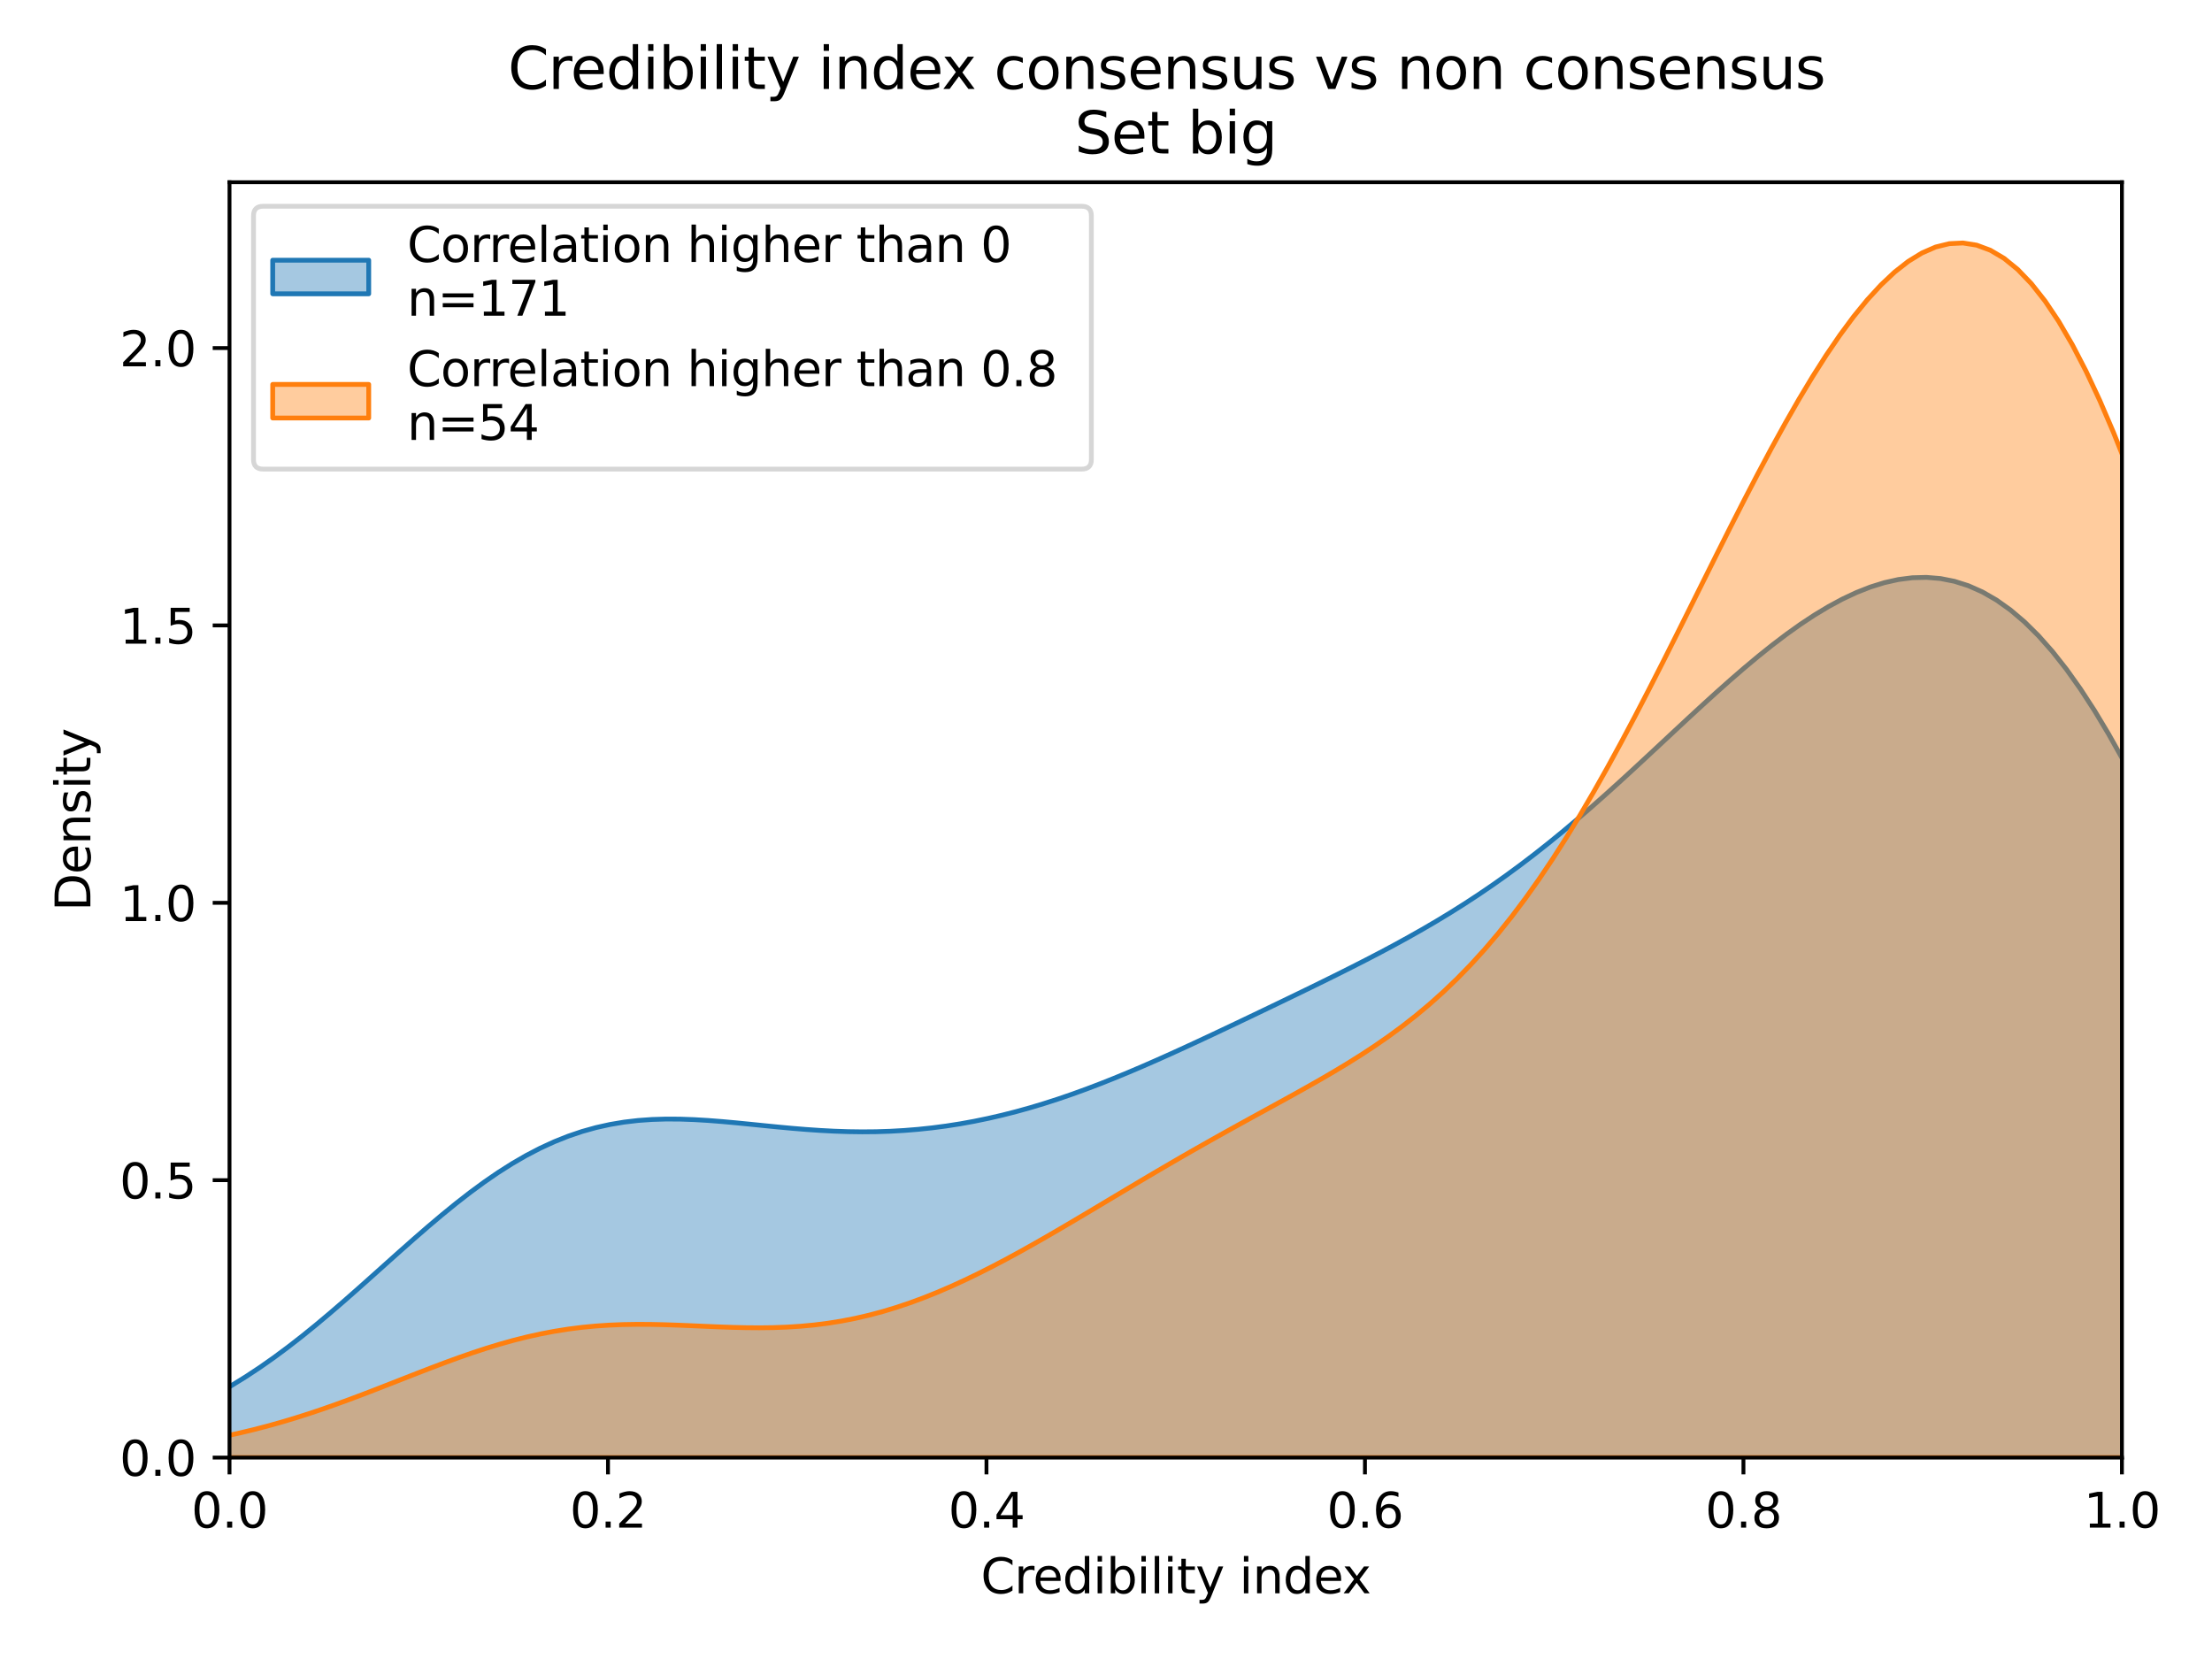 <?xml version="1.0" encoding="utf-8" standalone="no"?>
<!DOCTYPE svg PUBLIC "-//W3C//DTD SVG 1.1//EN"
  "http://www.w3.org/Graphics/SVG/1.1/DTD/svg11.dtd">
<svg height="345.6pt" version="1.1" viewBox="0 0 460.8 345.6" width="460.8pt" xmlns="http://www.w3.org/2000/svg" xmlns:xlink="http://www.w3.org/1999/xlink">
 <defs>
  <style type="text/css">*{stroke-linecap:butt;stroke-linejoin:round;}</style>
 </defs>
 <g id="figure_1">
  <g id="patch_1">
   <path d="M 0 345.6 
L 460.8 345.6 
L 460.8 0 
L 0 0 
z
" style="fill:#ffffff;"/>
  </g>
  <g id="axes_1">
   <g id="patch_2">
    <path d="M 47.81 303.64 
L 442.035 303.64 
L 442.035 37.968 
L 47.81 37.968 
z
" style="fill:#ffffff;"/>
   </g>
   <g id="PolyCollection_1">
    <path clip-path="url(#pdb7c20ba1a)" d="M -21.692 303.416 
L -21.692 303.64 
L -18.775 303.64 
L -15.858 303.64 
L -12.941 303.64 
L -10.023 303.64 
L -7.106 303.64 
L -4.189 303.64 
L -1.272 303.64 
L 1.646 303.64 
L 4.563 303.64 
L 7.48 303.64 
L 10.398 303.64 
L 13.315 303.64 
L 16.232 303.64 
L 19.149 303.64 
L 22.067 303.64 
L 24.984 303.64 
L 27.901 303.64 
L 30.818 303.64 
L 33.736 303.64 
L 36.653 303.64 
L 39.57 303.64 
L 42.487 303.64 
L 45.405 303.64 
L 48.322 303.64 
L 51.239 303.64 
L 54.157 303.64 
L 57.074 303.64 
L 59.991 303.64 
L 62.908 303.64 
L 65.826 303.64 
L 68.743 303.64 
L 71.66 303.64 
L 74.577 303.64 
L 77.495 303.64 
L 80.412 303.64 
L 83.329 303.64 
L 86.247 303.64 
L 89.164 303.64 
L 92.081 303.64 
L 94.998 303.64 
L 97.916 303.64 
L 100.833 303.64 
L 103.75 303.64 
L 106.667 303.64 
L 109.585 303.64 
L 112.502 303.64 
L 115.419 303.64 
L 118.337 303.64 
L 121.254 303.64 
L 124.171 303.64 
L 127.088 303.64 
L 130.006 303.64 
L 132.923 303.64 
L 135.84 303.64 
L 138.757 303.64 
L 141.675 303.64 
L 144.592 303.64 
L 147.509 303.64 
L 150.427 303.64 
L 153.344 303.64 
L 156.261 303.64 
L 159.178 303.64 
L 162.096 303.64 
L 165.013 303.64 
L 167.93 303.64 
L 170.847 303.64 
L 173.765 303.64 
L 176.682 303.64 
L 179.599 303.64 
L 182.517 303.64 
L 185.434 303.64 
L 188.351 303.64 
L 191.268 303.64 
L 194.186 303.64 
L 197.103 303.64 
L 200.02 303.64 
L 202.937 303.64 
L 205.855 303.64 
L 208.772 303.64 
L 211.689 303.64 
L 214.606 303.64 
L 217.524 303.64 
L 220.441 303.64 
L 223.358 303.64 
L 226.276 303.64 
L 229.193 303.64 
L 232.11 303.64 
L 235.027 303.64 
L 237.945 303.64 
L 240.862 303.64 
L 243.779 303.64 
L 246.696 303.64 
L 249.614 303.64 
L 252.531 303.64 
L 255.448 303.64 
L 258.366 303.64 
L 261.283 303.64 
L 264.2 303.64 
L 267.117 303.64 
L 270.035 303.64 
L 272.952 303.64 
L 275.869 303.64 
L 278.786 303.64 
L 281.704 303.64 
L 284.621 303.64 
L 287.538 303.64 
L 290.456 303.64 
L 293.373 303.64 
L 296.29 303.64 
L 299.207 303.64 
L 302.125 303.64 
L 305.042 303.64 
L 307.959 303.64 
L 310.876 303.64 
L 313.794 303.64 
L 316.711 303.64 
L 319.628 303.64 
L 322.546 303.64 
L 325.463 303.64 
L 328.38 303.64 
L 331.297 303.64 
L 334.215 303.64 
L 337.132 303.64 
L 340.049 303.64 
L 342.966 303.64 
L 345.884 303.64 
L 348.801 303.64 
L 351.718 303.64 
L 354.635 303.64 
L 357.553 303.64 
L 360.47 303.64 
L 363.387 303.64 
L 366.305 303.64 
L 369.222 303.64 
L 372.139 303.64 
L 375.056 303.64 
L 377.974 303.64 
L 380.891 303.64 
L 383.808 303.64 
L 386.725 303.64 
L 389.643 303.64 
L 392.56 303.64 
L 395.477 303.64 
L 398.395 303.64 
L 401.312 303.64 
L 404.229 303.64 
L 407.146 303.64 
L 410.064 303.64 
L 412.981 303.64 
L 415.898 303.64 
L 418.815 303.64 
L 421.733 303.64 
L 424.65 303.64 
L 427.567 303.64 
L 430.485 303.64 
L 433.402 303.64 
L 436.319 303.64 
L 439.236 303.64 
L 442.154 303.64 
L 445.071 303.64 
L 447.988 303.64 
L 450.905 303.64 
L 453.823 303.64 
L 456.74 303.64 
L 459.657 303.64 
L 462.575 303.64 
L 465.492 303.64 
L 468.409 303.64 
L 471.326 303.64 
L 474.244 303.64 
L 477.161 303.64 
L 480.078 303.64 
L 482.995 303.64 
L 485.913 303.64 
L 488.83 303.64 
L 491.747 303.64 
L 494.665 303.64 
L 497.582 303.64 
L 500.499 303.64 
L 503.416 303.64 
L 506.334 303.64 
L 509.251 303.64 
L 512.168 303.64 
L 515.085 303.64 
L 518.003 303.64 
L 520.92 303.64 
L 523.837 303.64 
L 526.754 303.64 
L 529.672 303.64 
L 532.589 303.64 
L 535.506 303.64 
L 538.424 303.64 
L 541.341 303.64 
L 544.258 303.64 
L 547.175 303.64 
L 550.093 303.64 
L 553.01 303.64 
L 555.927 303.64 
L 558.844 303.64 
L 558.844 302.77 
L 558.844 302.77 
L 555.927 302.547 
L 553.01 302.275 
L 550.093 301.944 
L 547.175 301.544 
L 544.258 301.064 
L 541.341 300.49 
L 538.424 299.81 
L 535.506 299.007 
L 532.589 298.065 
L 529.672 296.968 
L 526.754 295.697 
L 523.837 294.232 
L 520.92 292.557 
L 518.003 290.651 
L 515.085 288.496 
L 512.168 286.074 
L 509.251 283.37 
L 506.334 280.37 
L 503.416 277.061 
L 500.499 273.435 
L 497.582 269.486 
L 494.665 265.213 
L 491.747 260.619 
L 488.83 255.711 
L 485.913 250.503 
L 482.995 245.012 
L 480.078 239.26 
L 477.161 233.276 
L 474.244 227.092 
L 471.326 220.744 
L 468.409 214.273 
L 465.492 207.723 
L 462.575 201.14 
L 459.657 194.571 
L 456.74 188.064 
L 453.823 181.668 
L 450.905 175.428 
L 447.988 169.39 
L 445.071 163.595 
L 442.154 158.081 
L 439.236 152.881 
L 436.319 148.025 
L 433.402 143.536 
L 430.485 139.433 
L 427.567 135.729 
L 424.65 132.433 
L 421.733 129.547 
L 418.815 127.07 
L 415.898 124.996 
L 412.981 123.318 
L 410.064 122.022 
L 407.146 121.095 
L 404.229 120.519 
L 401.312 120.278 
L 398.395 120.353 
L 395.477 120.725 
L 392.56 121.374 
L 389.643 122.282 
L 386.725 123.43 
L 383.808 124.8 
L 380.891 126.373 
L 377.974 128.132 
L 375.056 130.06 
L 372.139 132.141 
L 369.222 134.357 
L 366.305 136.691 
L 363.387 139.129 
L 360.47 141.654 
L 357.553 144.249 
L 354.635 146.899 
L 351.718 149.588 
L 348.801 152.302 
L 345.884 155.025 
L 342.966 157.743 
L 340.049 160.444 
L 337.132 163.115 
L 334.215 165.745 
L 331.297 168.324 
L 328.38 170.843 
L 325.463 173.296 
L 322.546 175.676 
L 319.628 177.979 
L 316.711 180.203 
L 313.794 182.347 
L 310.876 184.41 
L 307.959 186.394 
L 305.042 188.303 
L 302.125 190.138 
L 299.207 191.907 
L 296.29 193.612 
L 293.373 195.262 
L 290.456 196.861 
L 287.538 198.417 
L 284.621 199.936 
L 281.704 201.424 
L 278.786 202.888 
L 275.869 204.332 
L 272.952 205.761 
L 270.035 207.178 
L 267.117 208.588 
L 264.2 209.991 
L 261.283 211.389 
L 258.366 212.781 
L 255.448 214.166 
L 252.531 215.542 
L 249.614 216.906 
L 246.696 218.255 
L 243.779 219.584 
L 240.862 220.889 
L 237.945 222.165 
L 235.027 223.407 
L 232.11 224.609 
L 229.193 225.768 
L 226.276 226.878 
L 223.358 227.935 
L 220.441 228.936 
L 217.524 229.876 
L 214.606 230.754 
L 211.689 231.565 
L 208.772 232.308 
L 205.855 232.981 
L 202.937 233.583 
L 200.02 234.113 
L 197.103 234.569 
L 194.186 234.952 
L 191.268 235.261 
L 188.351 235.497 
L 185.434 235.661 
L 182.517 235.755 
L 179.599 235.781 
L 176.682 235.742 
L 173.765 235.643 
L 170.847 235.49 
L 167.93 235.289 
L 165.013 235.049 
L 162.096 234.779 
L 159.178 234.49 
L 156.261 234.194 
L 153.344 233.906 
L 150.427 233.64 
L 147.509 233.412 
L 144.592 233.238 
L 141.675 233.134 
L 138.757 233.119 
L 135.84 233.207 
L 132.923 233.415 
L 130.006 233.757 
L 127.088 234.246 
L 124.171 234.893 
L 121.254 235.708 
L 118.337 236.696 
L 115.419 237.862 
L 112.502 239.205 
L 109.585 240.725 
L 106.667 242.416 
L 103.75 244.27 
L 100.833 246.277 
L 97.916 248.423 
L 94.998 250.693 
L 92.081 253.07 
L 89.164 255.535 
L 86.247 258.069 
L 83.329 260.65 
L 80.412 263.257 
L 77.495 265.871 
L 74.577 268.47 
L 71.66 271.036 
L 68.743 273.551 
L 65.826 275.998 
L 62.908 278.362 
L 59.991 280.631 
L 57.074 282.795 
L 54.157 284.843 
L 51.239 286.771 
L 48.322 288.573 
L 45.405 290.247 
L 42.487 291.793 
L 39.57 293.211 
L 36.653 294.504 
L 33.736 295.676 
L 30.818 296.732 
L 27.901 297.678 
L 24.984 298.52 
L 22.067 299.264 
L 19.149 299.92 
L 16.232 300.493 
L 13.315 300.991 
L 10.398 301.422 
L 7.48 301.792 
L 4.563 302.108 
L 1.646 302.376 
L -1.272 302.603 
L -4.189 302.794 
L -7.106 302.953 
L -10.023 303.085 
L -12.941 303.194 
L -15.858 303.283 
L -18.775 303.356 
L -21.692 303.416 
z
" style="fill:#1f77b4;fill-opacity:0.4;stroke:#1f77b4;"/>
   </g>
   <g id="PolyCollection_2">
    <path clip-path="url(#pdb7c20ba1a)" d="M -6.993 303.492 
L -6.993 303.64 
L -4.144 303.64 
L -1.295 303.64 
L 1.554 303.64 
L 4.402 303.64 
L 7.251 303.64 
L 10.1 303.64 
L 12.949 303.64 
L 15.797 303.64 
L 18.646 303.64 
L 21.495 303.64 
L 24.344 303.64 
L 27.193 303.64 
L 30.041 303.64 
L 32.89 303.64 
L 35.739 303.64 
L 38.588 303.64 
L 41.436 303.64 
L 44.285 303.64 
L 47.134 303.64 
L 49.983 303.64 
L 52.832 303.64 
L 55.68 303.64 
L 58.529 303.64 
L 61.378 303.64 
L 64.227 303.64 
L 67.075 303.64 
L 69.924 303.64 
L 72.773 303.64 
L 75.622 303.64 
L 78.47 303.64 
L 81.319 303.64 
L 84.168 303.64 
L 87.017 303.64 
L 89.866 303.64 
L 92.714 303.64 
L 95.563 303.64 
L 98.412 303.64 
L 101.261 303.64 
L 104.109 303.64 
L 106.958 303.64 
L 109.807 303.64 
L 112.656 303.64 
L 115.505 303.64 
L 118.353 303.64 
L 121.202 303.64 
L 124.051 303.64 
L 126.9 303.64 
L 129.748 303.64 
L 132.597 303.64 
L 135.446 303.64 
L 138.295 303.64 
L 141.144 303.64 
L 143.992 303.64 
L 146.841 303.64 
L 149.69 303.64 
L 152.539 303.64 
L 155.387 303.64 
L 158.236 303.64 
L 161.085 303.64 
L 163.934 303.64 
L 166.783 303.64 
L 169.631 303.64 
L 172.48 303.64 
L 175.329 303.64 
L 178.178 303.64 
L 181.026 303.64 
L 183.875 303.64 
L 186.724 303.64 
L 189.573 303.64 
L 192.422 303.64 
L 195.27 303.64 
L 198.119 303.64 
L 200.968 303.64 
L 203.817 303.64 
L 206.665 303.64 
L 209.514 303.64 
L 212.363 303.64 
L 215.212 303.64 
L 218.061 303.64 
L 220.909 303.64 
L 223.758 303.64 
L 226.607 303.64 
L 229.456 303.64 
L 232.304 303.64 
L 235.153 303.64 
L 238.002 303.64 
L 240.851 303.64 
L 243.7 303.64 
L 246.548 303.64 
L 249.397 303.64 
L 252.246 303.64 
L 255.095 303.64 
L 257.943 303.64 
L 260.792 303.64 
L 263.641 303.64 
L 266.49 303.64 
L 269.339 303.64 
L 272.187 303.64 
L 275.036 303.64 
L 277.885 303.64 
L 280.734 303.64 
L 283.582 303.64 
L 286.431 303.64 
L 289.28 303.64 
L 292.129 303.64 
L 294.978 303.64 
L 297.826 303.64 
L 300.675 303.64 
L 303.524 303.64 
L 306.373 303.64 
L 309.221 303.64 
L 312.07 303.64 
L 314.919 303.64 
L 317.768 303.64 
L 320.617 303.64 
L 323.465 303.64 
L 326.314 303.64 
L 329.163 303.64 
L 332.012 303.64 
L 334.86 303.64 
L 337.709 303.64 
L 340.558 303.64 
L 343.407 303.64 
L 346.256 303.64 
L 349.104 303.64 
L 351.953 303.64 
L 354.802 303.64 
L 357.651 303.64 
L 360.499 303.64 
L 363.348 303.64 
L 366.197 303.64 
L 369.046 303.64 
L 371.895 303.64 
L 374.743 303.64 
L 377.592 303.64 
L 380.441 303.64 
L 383.29 303.64 
L 386.138 303.64 
L 388.987 303.64 
L 391.836 303.64 
L 394.685 303.64 
L 397.534 303.64 
L 400.382 303.64 
L 403.231 303.64 
L 406.08 303.64 
L 408.929 303.64 
L 411.777 303.64 
L 414.626 303.64 
L 417.475 303.64 
L 420.324 303.64 
L 423.173 303.64 
L 426.021 303.64 
L 428.87 303.64 
L 431.719 303.64 
L 434.568 303.64 
L 437.416 303.64 
L 440.265 303.64 
L 443.114 303.64 
L 445.963 303.64 
L 448.812 303.64 
L 451.66 303.64 
L 454.509 303.64 
L 457.358 303.64 
L 460.207 303.64 
L 463.055 303.64 
L 465.904 303.64 
L 468.753 303.64 
L 471.602 303.64 
L 474.451 303.64 
L 477.299 303.64 
L 480.148 303.64 
L 482.997 303.64 
L 485.846 303.64 
L 488.694 303.64 
L 491.543 303.64 
L 494.392 303.64 
L 497.241 303.64 
L 500.089 303.64 
L 502.938 303.64 
L 505.787 303.64 
L 508.636 303.64 
L 511.485 303.64 
L 514.333 303.64 
L 517.182 303.64 
L 520.031 303.64 
L 522.88 303.64 
L 525.728 303.64 
L 528.577 303.64 
L 531.426 303.64 
L 534.275 303.64 
L 537.124 303.64 
L 539.972 303.64 
L 542.821 303.64 
L 545.67 303.64 
L 548.519 303.64 
L 551.367 303.64 
L 554.216 303.64 
L 557.065 303.64 
L 559.914 303.64 
L 559.914 302.432 
L 559.914 302.432 
L 557.065 302.132 
L 554.216 301.767 
L 551.367 301.326 
L 548.519 300.794 
L 545.67 300.159 
L 542.821 299.402 
L 539.972 298.506 
L 537.124 297.453 
L 534.275 296.22 
L 531.426 294.785 
L 528.577 293.125 
L 525.728 291.216 
L 522.88 289.032 
L 520.031 286.548 
L 517.182 283.739 
L 514.333 280.581 
L 511.485 277.051 
L 508.636 273.129 
L 505.787 268.796 
L 502.938 264.037 
L 500.089 258.843 
L 497.241 253.206 
L 494.392 247.125 
L 491.543 240.607 
L 488.694 233.662 
L 485.846 226.309 
L 482.997 218.57 
L 480.148 210.48 
L 477.299 202.074 
L 474.451 193.399 
L 471.602 184.504 
L 468.753 175.446 
L 465.904 166.285 
L 463.055 157.084 
L 460.207 147.911 
L 457.358 138.833 
L 454.509 129.919 
L 451.66 121.236 
L 448.812 112.848 
L 445.963 104.817 
L 443.114 97.202 
L 440.265 90.054 
L 437.416 83.42 
L 434.568 77.338 
L 431.719 71.843 
L 428.87 66.96 
L 426.021 62.707 
L 423.173 59.095 
L 420.324 56.13 
L 417.475 53.81 
L 414.626 52.127 
L 411.777 51.069 
L 408.929 50.619 
L 406.08 50.757 
L 403.231 51.459 
L 400.382 52.698 
L 397.534 54.448 
L 394.685 56.679 
L 391.836 59.361 
L 388.987 62.463 
L 386.138 65.955 
L 383.29 69.806 
L 380.441 73.983 
L 377.592 78.457 
L 374.743 83.195 
L 371.895 88.167 
L 369.046 93.341 
L 366.197 98.685 
L 363.348 104.168 
L 360.499 109.759 
L 357.651 115.425 
L 354.802 121.135 
L 351.953 126.859 
L 349.104 132.566 
L 346.256 138.227 
L 343.407 143.814 
L 340.558 149.301 
L 337.709 154.663 
L 334.86 159.877 
L 332.012 164.924 
L 329.163 169.787 
L 326.314 174.451 
L 323.465 178.904 
L 320.617 183.139 
L 317.768 187.151 
L 314.919 190.938 
L 312.07 194.5 
L 309.221 197.842 
L 306.373 200.97 
L 303.524 203.894 
L 300.675 206.624 
L 297.826 209.172 
L 294.978 211.554 
L 292.129 213.784 
L 289.28 215.879 
L 286.431 217.855 
L 283.582 219.728 
L 280.734 221.515 
L 277.885 223.231 
L 275.036 224.891 
L 272.187 226.508 
L 269.339 228.097 
L 266.49 229.667 
L 263.641 231.228 
L 260.792 232.789 
L 257.943 234.357 
L 255.095 235.937 
L 252.246 237.532 
L 249.397 239.145 
L 246.548 240.777 
L 243.7 242.427 
L 240.851 244.094 
L 238.002 245.776 
L 235.153 247.47 
L 232.304 249.171 
L 229.456 250.874 
L 226.607 252.574 
L 223.758 254.266 
L 220.909 255.943 
L 218.061 257.598 
L 215.212 259.224 
L 212.363 260.815 
L 209.514 262.363 
L 206.665 263.86 
L 203.817 265.3 
L 200.968 266.676 
L 198.119 267.98 
L 195.27 269.206 
L 192.422 270.348 
L 189.573 271.4 
L 186.724 272.358 
L 183.875 273.219 
L 181.026 273.979 
L 178.178 274.637 
L 175.329 275.194 
L 172.48 275.651 
L 169.631 276.012 
L 166.783 276.28 
L 163.934 276.462 
L 161.085 276.567 
L 158.236 276.603 
L 155.387 276.581 
L 152.539 276.514 
L 149.69 276.414 
L 146.841 276.294 
L 143.992 276.169 
L 141.144 276.052 
L 138.295 275.957 
L 135.446 275.897 
L 132.597 275.885 
L 129.748 275.932 
L 126.9 276.047 
L 124.051 276.239 
L 121.202 276.514 
L 118.353 276.876 
L 115.505 277.328 
L 112.656 277.871 
L 109.807 278.502 
L 106.958 279.219 
L 104.109 280.016 
L 101.261 280.886 
L 98.412 281.822 
L 95.563 282.814 
L 92.714 283.853 
L 89.866 284.928 
L 87.017 286.028 
L 84.168 287.142 
L 81.319 288.26 
L 78.47 289.372 
L 75.622 290.468 
L 72.773 291.539 
L 69.924 292.577 
L 67.075 293.577 
L 64.227 294.531 
L 61.378 295.436 
L 58.529 296.287 
L 55.68 297.083 
L 52.832 297.822 
L 49.983 298.503 
L 47.134 299.128 
L 44.285 299.696 
L 41.436 300.21 
L 38.588 300.672 
L 35.739 301.084 
L 32.89 301.451 
L 30.041 301.774 
L 27.193 302.057 
L 24.344 302.304 
L 21.495 302.519 
L 18.646 302.703 
L 15.797 302.861 
L 12.949 302.996 
L 10.1 303.11 
L 7.251 303.206 
L 4.402 303.287 
L 1.554 303.354 
L -1.295 303.409 
L -4.144 303.455 
L -6.993 303.492 
z
" style="fill:#ff7f0e;fill-opacity:0.4;stroke:#ff7f0e;"/>
   </g>
   <g id="matplotlib.axis_1">
    <g id="xtick_1">
     <g id="line2d_1">
      <defs>
       <path d="M 0 0 
L 0 3.5 
" id="m19c2c289ba" style="stroke:#000000;stroke-width:0.8;"/>
      </defs>
      <g>
       <use style="stroke:#000000;stroke-width:0.8;" x="47.81" xlink:href="#m19c2c289ba" y="303.64"/>
      </g>
     </g>
     <g id="text_1">
      <!-- 0.0 -->
      <g transform="translate(39.858 318.238)scale(0.1 -0.1)">
       <defs>
        <path d="M 2034 4250 
Q 1547 4250 1301 3770 
Q 1056 3291 1056 2328 
Q 1056 1369 1301 889 
Q 1547 409 2034 409 
Q 2525 409 2770 889 
Q 3016 1369 3016 2328 
Q 3016 3291 2770 3770 
Q 2525 4250 2034 4250 
z
M 2034 4750 
Q 2819 4750 3233 4129 
Q 3647 3509 3647 2328 
Q 3647 1150 3233 529 
Q 2819 -91 2034 -91 
Q 1250 -91 836 529 
Q 422 1150 422 2328 
Q 422 3509 836 4129 
Q 1250 4750 2034 4750 
z
" id="DejaVuSans-30" transform="scale(0.016)"/>
        <path d="M 684 794 
L 1344 794 
L 1344 0 
L 684 0 
L 684 794 
z
" id="DejaVuSans-2e" transform="scale(0.016)"/>
       </defs>
       <use xlink:href="#DejaVuSans-30"/>
       <use x="63.623" xlink:href="#DejaVuSans-2e"/>
       <use x="95.41" xlink:href="#DejaVuSans-30"/>
      </g>
     </g>
    </g>
    <g id="xtick_2">
     <g id="line2d_2">
      <g>
       <use style="stroke:#000000;stroke-width:0.8;" x="126.655" xlink:href="#m19c2c289ba" y="303.64"/>
      </g>
     </g>
     <g id="text_2">
      <!-- 0.2 -->
      <g transform="translate(118.703 318.238)scale(0.1 -0.1)">
       <defs>
        <path d="M 1228 531 
L 3431 531 
L 3431 0 
L 469 0 
L 469 531 
Q 828 903 1448 1529 
Q 2069 2156 2228 2338 
Q 2531 2678 2651 2914 
Q 2772 3150 2772 3378 
Q 2772 3750 2511 3984 
Q 2250 4219 1831 4219 
Q 1534 4219 1204 4116 
Q 875 4013 500 3803 
L 500 4441 
Q 881 4594 1212 4672 
Q 1544 4750 1819 4750 
Q 2544 4750 2975 4387 
Q 3406 4025 3406 3419 
Q 3406 3131 3298 2873 
Q 3191 2616 2906 2266 
Q 2828 2175 2409 1742 
Q 1991 1309 1228 531 
z
" id="DejaVuSans-32" transform="scale(0.016)"/>
       </defs>
       <use xlink:href="#DejaVuSans-30"/>
       <use x="63.623" xlink:href="#DejaVuSans-2e"/>
       <use x="95.41" xlink:href="#DejaVuSans-32"/>
      </g>
     </g>
    </g>
    <g id="xtick_3">
     <g id="line2d_3">
      <g>
       <use style="stroke:#000000;stroke-width:0.8;" x="205.5" xlink:href="#m19c2c289ba" y="303.64"/>
      </g>
     </g>
     <g id="text_3">
      <!-- 0.4 -->
      <g transform="translate(197.548 318.238)scale(0.1 -0.1)">
       <defs>
        <path d="M 2419 4116 
L 825 1625 
L 2419 1625 
L 2419 4116 
z
M 2253 4666 
L 3047 4666 
L 3047 1625 
L 3713 1625 
L 3713 1100 
L 3047 1100 
L 3047 0 
L 2419 0 
L 2419 1100 
L 313 1100 
L 313 1709 
L 2253 4666 
z
" id="DejaVuSans-34" transform="scale(0.016)"/>
       </defs>
       <use xlink:href="#DejaVuSans-30"/>
       <use x="63.623" xlink:href="#DejaVuSans-2e"/>
       <use x="95.41" xlink:href="#DejaVuSans-34"/>
      </g>
     </g>
    </g>
    <g id="xtick_4">
     <g id="line2d_4">
      <g>
       <use style="stroke:#000000;stroke-width:0.8;" x="284.345" xlink:href="#m19c2c289ba" y="303.64"/>
      </g>
     </g>
     <g id="text_4">
      <!-- 0.6 -->
      <g transform="translate(276.393 318.238)scale(0.1 -0.1)">
       <defs>
        <path d="M 2113 2584 
Q 1688 2584 1439 2293 
Q 1191 2003 1191 1497 
Q 1191 994 1439 701 
Q 1688 409 2113 409 
Q 2538 409 2786 701 
Q 3034 994 3034 1497 
Q 3034 2003 2786 2293 
Q 2538 2584 2113 2584 
z
M 3366 4563 
L 3366 3988 
Q 3128 4100 2886 4159 
Q 2644 4219 2406 4219 
Q 1781 4219 1451 3797 
Q 1122 3375 1075 2522 
Q 1259 2794 1537 2939 
Q 1816 3084 2150 3084 
Q 2853 3084 3261 2657 
Q 3669 2231 3669 1497 
Q 3669 778 3244 343 
Q 2819 -91 2113 -91 
Q 1303 -91 875 529 
Q 447 1150 447 2328 
Q 447 3434 972 4092 
Q 1497 4750 2381 4750 
Q 2619 4750 2861 4703 
Q 3103 4656 3366 4563 
z
" id="DejaVuSans-36" transform="scale(0.016)"/>
       </defs>
       <use xlink:href="#DejaVuSans-30"/>
       <use x="63.623" xlink:href="#DejaVuSans-2e"/>
       <use x="95.41" xlink:href="#DejaVuSans-36"/>
      </g>
     </g>
    </g>
    <g id="xtick_5">
     <g id="line2d_5">
      <g>
       <use style="stroke:#000000;stroke-width:0.8;" x="363.19" xlink:href="#m19c2c289ba" y="303.64"/>
      </g>
     </g>
     <g id="text_5">
      <!-- 0.8 -->
      <g transform="translate(355.238 318.238)scale(0.1 -0.1)">
       <defs>
        <path d="M 2034 2216 
Q 1584 2216 1326 1975 
Q 1069 1734 1069 1313 
Q 1069 891 1326 650 
Q 1584 409 2034 409 
Q 2484 409 2743 651 
Q 3003 894 3003 1313 
Q 3003 1734 2745 1975 
Q 2488 2216 2034 2216 
z
M 1403 2484 
Q 997 2584 770 2862 
Q 544 3141 544 3541 
Q 544 4100 942 4425 
Q 1341 4750 2034 4750 
Q 2731 4750 3128 4425 
Q 3525 4100 3525 3541 
Q 3525 3141 3298 2862 
Q 3072 2584 2669 2484 
Q 3125 2378 3379 2068 
Q 3634 1759 3634 1313 
Q 3634 634 3220 271 
Q 2806 -91 2034 -91 
Q 1263 -91 848 271 
Q 434 634 434 1313 
Q 434 1759 690 2068 
Q 947 2378 1403 2484 
z
M 1172 3481 
Q 1172 3119 1398 2916 
Q 1625 2713 2034 2713 
Q 2441 2713 2670 2916 
Q 2900 3119 2900 3481 
Q 2900 3844 2670 4047 
Q 2441 4250 2034 4250 
Q 1625 4250 1398 4047 
Q 1172 3844 1172 3481 
z
" id="DejaVuSans-38" transform="scale(0.016)"/>
       </defs>
       <use xlink:href="#DejaVuSans-30"/>
       <use x="63.623" xlink:href="#DejaVuSans-2e"/>
       <use x="95.41" xlink:href="#DejaVuSans-38"/>
      </g>
     </g>
    </g>
    <g id="xtick_6">
     <g id="line2d_6">
      <g>
       <use style="stroke:#000000;stroke-width:0.8;" x="442.035" xlink:href="#m19c2c289ba" y="303.64"/>
      </g>
     </g>
     <g id="text_6">
      <!-- 1.0 -->
      <g transform="translate(434.083 318.238)scale(0.1 -0.1)">
       <defs>
        <path d="M 794 531 
L 1825 531 
L 1825 4091 
L 703 3866 
L 703 4441 
L 1819 4666 
L 2450 4666 
L 2450 531 
L 3481 531 
L 3481 0 
L 794 0 
L 794 531 
z
" id="DejaVuSans-31" transform="scale(0.016)"/>
       </defs>
       <use xlink:href="#DejaVuSans-31"/>
       <use x="63.623" xlink:href="#DejaVuSans-2e"/>
       <use x="95.41" xlink:href="#DejaVuSans-30"/>
      </g>
     </g>
    </g>
    <g id="text_7">
     <!-- Credibility index -->
     <g transform="translate(204.318 331.917)scale(0.1 -0.1)">
      <defs>
       <path d="M 4122 4306 
L 4122 3641 
Q 3803 3938 3442 4084 
Q 3081 4231 2675 4231 
Q 1875 4231 1450 3742 
Q 1025 3253 1025 2328 
Q 1025 1406 1450 917 
Q 1875 428 2675 428 
Q 3081 428 3442 575 
Q 3803 722 4122 1019 
L 4122 359 
Q 3791 134 3420 21 
Q 3050 -91 2638 -91 
Q 1578 -91 968 557 
Q 359 1206 359 2328 
Q 359 3453 968 4101 
Q 1578 4750 2638 4750 
Q 3056 4750 3426 4639 
Q 3797 4528 4122 4306 
z
" id="DejaVuSans-43" transform="scale(0.016)"/>
       <path d="M 2631 2963 
Q 2534 3019 2420 3045 
Q 2306 3072 2169 3072 
Q 1681 3072 1420 2755 
Q 1159 2438 1159 1844 
L 1159 0 
L 581 0 
L 581 3500 
L 1159 3500 
L 1159 2956 
Q 1341 3275 1631 3429 
Q 1922 3584 2338 3584 
Q 2397 3584 2469 3576 
Q 2541 3569 2628 3553 
L 2631 2963 
z
" id="DejaVuSans-72" transform="scale(0.016)"/>
       <path d="M 3597 1894 
L 3597 1613 
L 953 1613 
Q 991 1019 1311 708 
Q 1631 397 2203 397 
Q 2534 397 2845 478 
Q 3156 559 3463 722 
L 3463 178 
Q 3153 47 2828 -22 
Q 2503 -91 2169 -91 
Q 1331 -91 842 396 
Q 353 884 353 1716 
Q 353 2575 817 3079 
Q 1281 3584 2069 3584 
Q 2775 3584 3186 3129 
Q 3597 2675 3597 1894 
z
M 3022 2063 
Q 3016 2534 2758 2815 
Q 2500 3097 2075 3097 
Q 1594 3097 1305 2825 
Q 1016 2553 972 2059 
L 3022 2063 
z
" id="DejaVuSans-65" transform="scale(0.016)"/>
       <path d="M 2906 2969 
L 2906 4863 
L 3481 4863 
L 3481 0 
L 2906 0 
L 2906 525 
Q 2725 213 2448 61 
Q 2172 -91 1784 -91 
Q 1150 -91 751 415 
Q 353 922 353 1747 
Q 353 2572 751 3078 
Q 1150 3584 1784 3584 
Q 2172 3584 2448 3432 
Q 2725 3281 2906 2969 
z
M 947 1747 
Q 947 1113 1208 752 
Q 1469 391 1925 391 
Q 2381 391 2643 752 
Q 2906 1113 2906 1747 
Q 2906 2381 2643 2742 
Q 2381 3103 1925 3103 
Q 1469 3103 1208 2742 
Q 947 2381 947 1747 
z
" id="DejaVuSans-64" transform="scale(0.016)"/>
       <path d="M 603 3500 
L 1178 3500 
L 1178 0 
L 603 0 
L 603 3500 
z
M 603 4863 
L 1178 4863 
L 1178 4134 
L 603 4134 
L 603 4863 
z
" id="DejaVuSans-69" transform="scale(0.016)"/>
       <path d="M 3116 1747 
Q 3116 2381 2855 2742 
Q 2594 3103 2138 3103 
Q 1681 3103 1420 2742 
Q 1159 2381 1159 1747 
Q 1159 1113 1420 752 
Q 1681 391 2138 391 
Q 2594 391 2855 752 
Q 3116 1113 3116 1747 
z
M 1159 2969 
Q 1341 3281 1617 3432 
Q 1894 3584 2278 3584 
Q 2916 3584 3314 3078 
Q 3713 2572 3713 1747 
Q 3713 922 3314 415 
Q 2916 -91 2278 -91 
Q 1894 -91 1617 61 
Q 1341 213 1159 525 
L 1159 0 
L 581 0 
L 581 4863 
L 1159 4863 
L 1159 2969 
z
" id="DejaVuSans-62" transform="scale(0.016)"/>
       <path d="M 603 4863 
L 1178 4863 
L 1178 0 
L 603 0 
L 603 4863 
z
" id="DejaVuSans-6c" transform="scale(0.016)"/>
       <path d="M 1172 4494 
L 1172 3500 
L 2356 3500 
L 2356 3053 
L 1172 3053 
L 1172 1153 
Q 1172 725 1289 603 
Q 1406 481 1766 481 
L 2356 481 
L 2356 0 
L 1766 0 
Q 1100 0 847 248 
Q 594 497 594 1153 
L 594 3053 
L 172 3053 
L 172 3500 
L 594 3500 
L 594 4494 
L 1172 4494 
z
" id="DejaVuSans-74" transform="scale(0.016)"/>
       <path d="M 2059 -325 
Q 1816 -950 1584 -1140 
Q 1353 -1331 966 -1331 
L 506 -1331 
L 506 -850 
L 844 -850 
Q 1081 -850 1212 -737 
Q 1344 -625 1503 -206 
L 1606 56 
L 191 3500 
L 800 3500 
L 1894 763 
L 2988 3500 
L 3597 3500 
L 2059 -325 
z
" id="DejaVuSans-79" transform="scale(0.016)"/>
       <path id="DejaVuSans-20" transform="scale(0.016)"/>
       <path d="M 3513 2113 
L 3513 0 
L 2938 0 
L 2938 2094 
Q 2938 2591 2744 2837 
Q 2550 3084 2163 3084 
Q 1697 3084 1428 2787 
Q 1159 2491 1159 1978 
L 1159 0 
L 581 0 
L 581 3500 
L 1159 3500 
L 1159 2956 
Q 1366 3272 1645 3428 
Q 1925 3584 2291 3584 
Q 2894 3584 3203 3211 
Q 3513 2838 3513 2113 
z
" id="DejaVuSans-6e" transform="scale(0.016)"/>
       <path d="M 3513 3500 
L 2247 1797 
L 3578 0 
L 2900 0 
L 1881 1375 
L 863 0 
L 184 0 
L 1544 1831 
L 300 3500 
L 978 3500 
L 1906 2253 
L 2834 3500 
L 3513 3500 
z
" id="DejaVuSans-78" transform="scale(0.016)"/>
      </defs>
      <use xlink:href="#DejaVuSans-43"/>
      <use x="69.824" xlink:href="#DejaVuSans-72"/>
      <use x="108.688" xlink:href="#DejaVuSans-65"/>
      <use x="170.211" xlink:href="#DejaVuSans-64"/>
      <use x="233.688" xlink:href="#DejaVuSans-69"/>
      <use x="261.471" xlink:href="#DejaVuSans-62"/>
      <use x="324.947" xlink:href="#DejaVuSans-69"/>
      <use x="352.73" xlink:href="#DejaVuSans-6c"/>
      <use x="380.514" xlink:href="#DejaVuSans-69"/>
      <use x="408.297" xlink:href="#DejaVuSans-74"/>
      <use x="447.506" xlink:href="#DejaVuSans-79"/>
      <use x="506.686" xlink:href="#DejaVuSans-20"/>
      <use x="538.473" xlink:href="#DejaVuSans-69"/>
      <use x="566.256" xlink:href="#DejaVuSans-6e"/>
      <use x="629.635" xlink:href="#DejaVuSans-64"/>
      <use x="693.111" xlink:href="#DejaVuSans-65"/>
      <use x="752.885" xlink:href="#DejaVuSans-78"/>
     </g>
    </g>
   </g>
   <g id="matplotlib.axis_2">
    <g id="ytick_1">
     <g id="line2d_7">
      <defs>
       <path d="M 0 0 
L -3.5 0 
" id="ma4028b1126" style="stroke:#000000;stroke-width:0.8;"/>
      </defs>
      <g>
       <use style="stroke:#000000;stroke-width:0.8;" x="47.81" xlink:href="#ma4028b1126" y="303.64"/>
      </g>
     </g>
     <g id="text_8">
      <!-- 0.0 -->
      <g transform="translate(24.907 307.439)scale(0.1 -0.1)">
       <use xlink:href="#DejaVuSans-30"/>
       <use x="63.623" xlink:href="#DejaVuSans-2e"/>
       <use x="95.41" xlink:href="#DejaVuSans-30"/>
      </g>
     </g>
    </g>
    <g id="ytick_2">
     <g id="line2d_8">
      <g>
       <use style="stroke:#000000;stroke-width:0.8;" x="47.81" xlink:href="#ma4028b1126" y="245.856"/>
      </g>
     </g>
     <g id="text_9">
      <!-- 0.5 -->
      <g transform="translate(24.907 249.655)scale(0.1 -0.1)">
       <defs>
        <path d="M 691 4666 
L 3169 4666 
L 3169 4134 
L 1269 4134 
L 1269 2991 
Q 1406 3038 1543 3061 
Q 1681 3084 1819 3084 
Q 2600 3084 3056 2656 
Q 3513 2228 3513 1497 
Q 3513 744 3044 326 
Q 2575 -91 1722 -91 
Q 1428 -91 1123 -41 
Q 819 9 494 109 
L 494 744 
Q 775 591 1075 516 
Q 1375 441 1709 441 
Q 2250 441 2565 725 
Q 2881 1009 2881 1497 
Q 2881 1984 2565 2268 
Q 2250 2553 1709 2553 
Q 1456 2553 1204 2497 
Q 953 2441 691 2322 
L 691 4666 
z
" id="DejaVuSans-35" transform="scale(0.016)"/>
       </defs>
       <use xlink:href="#DejaVuSans-30"/>
       <use x="63.623" xlink:href="#DejaVuSans-2e"/>
       <use x="95.41" xlink:href="#DejaVuSans-35"/>
      </g>
     </g>
    </g>
    <g id="ytick_3">
     <g id="line2d_9">
      <g>
       <use style="stroke:#000000;stroke-width:0.8;" x="47.81" xlink:href="#ma4028b1126" y="188.072"/>
      </g>
     </g>
     <g id="text_10">
      <!-- 1.0 -->
      <g transform="translate(24.907 191.871)scale(0.1 -0.1)">
       <use xlink:href="#DejaVuSans-31"/>
       <use x="63.623" xlink:href="#DejaVuSans-2e"/>
       <use x="95.41" xlink:href="#DejaVuSans-30"/>
      </g>
     </g>
    </g>
    <g id="ytick_4">
     <g id="line2d_10">
      <g>
       <use style="stroke:#000000;stroke-width:0.8;" x="47.81" xlink:href="#ma4028b1126" y="130.288"/>
      </g>
     </g>
     <g id="text_11">
      <!-- 1.5 -->
      <g transform="translate(24.907 134.087)scale(0.1 -0.1)">
       <use xlink:href="#DejaVuSans-31"/>
       <use x="63.623" xlink:href="#DejaVuSans-2e"/>
       <use x="95.41" xlink:href="#DejaVuSans-35"/>
      </g>
     </g>
    </g>
    <g id="ytick_5">
     <g id="line2d_11">
      <g>
       <use style="stroke:#000000;stroke-width:0.8;" x="47.81" xlink:href="#ma4028b1126" y="72.504"/>
      </g>
     </g>
     <g id="text_12">
      <!-- 2.0 -->
      <g transform="translate(24.907 76.303)scale(0.1 -0.1)">
       <use xlink:href="#DejaVuSans-32"/>
       <use x="63.623" xlink:href="#DejaVuSans-2e"/>
       <use x="95.41" xlink:href="#DejaVuSans-30"/>
      </g>
     </g>
    </g>
    <g id="text_13">
     <!-- Density -->
     <g transform="translate(18.827 189.813)rotate(-90)scale(0.1 -0.1)">
      <defs>
       <path d="M 1259 4147 
L 1259 519 
L 2022 519 
Q 2988 519 3436 956 
Q 3884 1394 3884 2338 
Q 3884 3275 3436 3711 
Q 2988 4147 2022 4147 
L 1259 4147 
z
M 628 4666 
L 1925 4666 
Q 3281 4666 3915 4102 
Q 4550 3538 4550 2338 
Q 4550 1131 3912 565 
Q 3275 0 1925 0 
L 628 0 
L 628 4666 
z
" id="DejaVuSans-44" transform="scale(0.016)"/>
       <path d="M 2834 3397 
L 2834 2853 
Q 2591 2978 2328 3040 
Q 2066 3103 1784 3103 
Q 1356 3103 1142 2972 
Q 928 2841 928 2578 
Q 928 2378 1081 2264 
Q 1234 2150 1697 2047 
L 1894 2003 
Q 2506 1872 2764 1633 
Q 3022 1394 3022 966 
Q 3022 478 2636 193 
Q 2250 -91 1575 -91 
Q 1294 -91 989 -36 
Q 684 19 347 128 
L 347 722 
Q 666 556 975 473 
Q 1284 391 1588 391 
Q 1994 391 2212 530 
Q 2431 669 2431 922 
Q 2431 1156 2273 1281 
Q 2116 1406 1581 1522 
L 1381 1569 
Q 847 1681 609 1914 
Q 372 2147 372 2553 
Q 372 3047 722 3315 
Q 1072 3584 1716 3584 
Q 2034 3584 2315 3537 
Q 2597 3491 2834 3397 
z
" id="DejaVuSans-73" transform="scale(0.016)"/>
      </defs>
      <use xlink:href="#DejaVuSans-44"/>
      <use x="77.002" xlink:href="#DejaVuSans-65"/>
      <use x="138.525" xlink:href="#DejaVuSans-6e"/>
      <use x="201.904" xlink:href="#DejaVuSans-73"/>
      <use x="254.004" xlink:href="#DejaVuSans-69"/>
      <use x="281.787" xlink:href="#DejaVuSans-74"/>
      <use x="320.996" xlink:href="#DejaVuSans-79"/>
     </g>
    </g>
   </g>
   <g id="patch_3">
    <path d="M 47.81 303.64 
L 47.81 37.968 
" style="fill:none;stroke:#000000;stroke-linecap:square;stroke-linejoin:miter;stroke-width:0.8;"/>
   </g>
   <g id="patch_4">
    <path d="M 442.035 303.64 
L 442.035 37.968 
" style="fill:none;stroke:#000000;stroke-linecap:square;stroke-linejoin:miter;stroke-width:0.8;"/>
   </g>
   <g id="patch_5">
    <path d="M 47.81 303.64 
L 442.035 303.64 
" style="fill:none;stroke:#000000;stroke-linecap:square;stroke-linejoin:miter;stroke-width:0.8;"/>
   </g>
   <g id="patch_6">
    <path d="M 47.81 37.968 
L 442.035 37.968 
" style="fill:none;stroke:#000000;stroke-linecap:square;stroke-linejoin:miter;stroke-width:0.8;"/>
   </g>
   <g id="text_14">
    <!-- Credibility index consensus vs non consensus  -->
    <g transform="translate(105.816 18.531)scale(0.12 -0.12)">
     <defs>
      <path d="M 3122 3366 
L 3122 2828 
Q 2878 2963 2633 3030 
Q 2388 3097 2138 3097 
Q 1578 3097 1268 2742 
Q 959 2388 959 1747 
Q 959 1106 1268 751 
Q 1578 397 2138 397 
Q 2388 397 2633 464 
Q 2878 531 3122 666 
L 3122 134 
Q 2881 22 2623 -34 
Q 2366 -91 2075 -91 
Q 1284 -91 818 406 
Q 353 903 353 1747 
Q 353 2603 823 3093 
Q 1294 3584 2113 3584 
Q 2378 3584 2631 3529 
Q 2884 3475 3122 3366 
z
" id="DejaVuSans-63" transform="scale(0.016)"/>
      <path d="M 1959 3097 
Q 1497 3097 1228 2736 
Q 959 2375 959 1747 
Q 959 1119 1226 758 
Q 1494 397 1959 397 
Q 2419 397 2687 759 
Q 2956 1122 2956 1747 
Q 2956 2369 2687 2733 
Q 2419 3097 1959 3097 
z
M 1959 3584 
Q 2709 3584 3137 3096 
Q 3566 2609 3566 1747 
Q 3566 888 3137 398 
Q 2709 -91 1959 -91 
Q 1206 -91 779 398 
Q 353 888 353 1747 
Q 353 2609 779 3096 
Q 1206 3584 1959 3584 
z
" id="DejaVuSans-6f" transform="scale(0.016)"/>
      <path d="M 544 1381 
L 544 3500 
L 1119 3500 
L 1119 1403 
Q 1119 906 1312 657 
Q 1506 409 1894 409 
Q 2359 409 2629 706 
Q 2900 1003 2900 1516 
L 2900 3500 
L 3475 3500 
L 3475 0 
L 2900 0 
L 2900 538 
Q 2691 219 2414 64 
Q 2138 -91 1772 -91 
Q 1169 -91 856 284 
Q 544 659 544 1381 
z
M 1991 3584 
L 1991 3584 
z
" id="DejaVuSans-75" transform="scale(0.016)"/>
      <path d="M 191 3500 
L 800 3500 
L 1894 563 
L 2988 3500 
L 3597 3500 
L 2284 0 
L 1503 0 
L 191 3500 
z
" id="DejaVuSans-76" transform="scale(0.016)"/>
     </defs>
     <use xlink:href="#DejaVuSans-43"/>
     <use x="69.824" xlink:href="#DejaVuSans-72"/>
     <use x="108.688" xlink:href="#DejaVuSans-65"/>
     <use x="170.211" xlink:href="#DejaVuSans-64"/>
     <use x="233.688" xlink:href="#DejaVuSans-69"/>
     <use x="261.471" xlink:href="#DejaVuSans-62"/>
     <use x="324.947" xlink:href="#DejaVuSans-69"/>
     <use x="352.73" xlink:href="#DejaVuSans-6c"/>
     <use x="380.514" xlink:href="#DejaVuSans-69"/>
     <use x="408.297" xlink:href="#DejaVuSans-74"/>
     <use x="447.506" xlink:href="#DejaVuSans-79"/>
     <use x="506.686" xlink:href="#DejaVuSans-20"/>
     <use x="538.473" xlink:href="#DejaVuSans-69"/>
     <use x="566.256" xlink:href="#DejaVuSans-6e"/>
     <use x="629.635" xlink:href="#DejaVuSans-64"/>
     <use x="693.111" xlink:href="#DejaVuSans-65"/>
     <use x="752.885" xlink:href="#DejaVuSans-78"/>
     <use x="812.064" xlink:href="#DejaVuSans-20"/>
     <use x="843.852" xlink:href="#DejaVuSans-63"/>
     <use x="898.832" xlink:href="#DejaVuSans-6f"/>
     <use x="960.014" xlink:href="#DejaVuSans-6e"/>
     <use x="1023.393" xlink:href="#DejaVuSans-73"/>
     <use x="1075.492" xlink:href="#DejaVuSans-65"/>
     <use x="1137.016" xlink:href="#DejaVuSans-6e"/>
     <use x="1200.395" xlink:href="#DejaVuSans-73"/>
     <use x="1252.494" xlink:href="#DejaVuSans-75"/>
     <use x="1315.873" xlink:href="#DejaVuSans-73"/>
     <use x="1367.973" xlink:href="#DejaVuSans-20"/>
     <use x="1399.76" xlink:href="#DejaVuSans-76"/>
     <use x="1458.939" xlink:href="#DejaVuSans-73"/>
     <use x="1511.039" xlink:href="#DejaVuSans-20"/>
     <use x="1542.826" xlink:href="#DejaVuSans-6e"/>
     <use x="1606.205" xlink:href="#DejaVuSans-6f"/>
     <use x="1667.387" xlink:href="#DejaVuSans-6e"/>
     <use x="1730.766" xlink:href="#DejaVuSans-20"/>
     <use x="1762.553" xlink:href="#DejaVuSans-63"/>
     <use x="1817.533" xlink:href="#DejaVuSans-6f"/>
     <use x="1878.715" xlink:href="#DejaVuSans-6e"/>
     <use x="1942.094" xlink:href="#DejaVuSans-73"/>
     <use x="1994.193" xlink:href="#DejaVuSans-65"/>
     <use x="2055.717" xlink:href="#DejaVuSans-6e"/>
     <use x="2119.096" xlink:href="#DejaVuSans-73"/>
     <use x="2171.195" xlink:href="#DejaVuSans-75"/>
     <use x="2234.574" xlink:href="#DejaVuSans-73"/>
     <use x="2286.674" xlink:href="#DejaVuSans-20"/>
    </g>
    <!-- Set big -->
    <g transform="translate(223.877 31.968)scale(0.12 -0.12)">
     <defs>
      <path d="M 3425 4513 
L 3425 3897 
Q 3066 4069 2747 4153 
Q 2428 4238 2131 4238 
Q 1616 4238 1336 4038 
Q 1056 3838 1056 3469 
Q 1056 3159 1242 3001 
Q 1428 2844 1947 2747 
L 2328 2669 
Q 3034 2534 3370 2195 
Q 3706 1856 3706 1288 
Q 3706 609 3251 259 
Q 2797 -91 1919 -91 
Q 1588 -91 1214 -16 
Q 841 59 441 206 
L 441 856 
Q 825 641 1194 531 
Q 1563 422 1919 422 
Q 2459 422 2753 634 
Q 3047 847 3047 1241 
Q 3047 1584 2836 1778 
Q 2625 1972 2144 2069 
L 1759 2144 
Q 1053 2284 737 2584 
Q 422 2884 422 3419 
Q 422 4038 858 4394 
Q 1294 4750 2059 4750 
Q 2388 4750 2728 4690 
Q 3069 4631 3425 4513 
z
" id="DejaVuSans-53" transform="scale(0.016)"/>
      <path d="M 2906 1791 
Q 2906 2416 2648 2759 
Q 2391 3103 1925 3103 
Q 1463 3103 1205 2759 
Q 947 2416 947 1791 
Q 947 1169 1205 825 
Q 1463 481 1925 481 
Q 2391 481 2648 825 
Q 2906 1169 2906 1791 
z
M 3481 434 
Q 3481 -459 3084 -895 
Q 2688 -1331 1869 -1331 
Q 1566 -1331 1297 -1286 
Q 1028 -1241 775 -1147 
L 775 -588 
Q 1028 -725 1275 -790 
Q 1522 -856 1778 -856 
Q 2344 -856 2625 -561 
Q 2906 -266 2906 331 
L 2906 616 
Q 2728 306 2450 153 
Q 2172 0 1784 0 
Q 1141 0 747 490 
Q 353 981 353 1791 
Q 353 2603 747 3093 
Q 1141 3584 1784 3584 
Q 2172 3584 2450 3431 
Q 2728 3278 2906 2969 
L 2906 3500 
L 3481 3500 
L 3481 434 
z
" id="DejaVuSans-67" transform="scale(0.016)"/>
     </defs>
     <use xlink:href="#DejaVuSans-53"/>
     <use x="63.477" xlink:href="#DejaVuSans-65"/>
     <use x="125" xlink:href="#DejaVuSans-74"/>
     <use x="164.209" xlink:href="#DejaVuSans-20"/>
     <use x="195.996" xlink:href="#DejaVuSans-62"/>
     <use x="259.473" xlink:href="#DejaVuSans-69"/>
     <use x="287.256" xlink:href="#DejaVuSans-67"/>
    </g>
   </g>
   <g id="legend_1">
    <g id="patch_7">
     <path d="M 54.81 97.72 
L 225.352 97.72 
Q 227.352 97.72 227.352 95.72 
L 227.352 44.968 
Q 227.352 42.968 225.352 42.968 
L 54.81 42.968 
Q 52.81 42.968 52.81 44.968 
L 52.81 95.72 
Q 52.81 97.72 54.81 97.72 
z
" style="fill:#ffffff;opacity:0.8;stroke:#cccccc;stroke-linejoin:miter;"/>
    </g>
    <g id="patch_8">
     <path d="M 56.81 61.205 
L 76.81 61.205 
L 76.81 54.205 
L 56.81 54.205 
z
" style="fill:#1f77b4;fill-opacity:0.4;stroke:#1f77b4;stroke-linejoin:miter;"/>
    </g>
    <g id="text_15">
     <!-- Correlation higher than 0  -->
     <g transform="translate(84.81 54.566)scale(0.1 -0.1)">
      <defs>
       <path d="M 2194 1759 
Q 1497 1759 1228 1600 
Q 959 1441 959 1056 
Q 959 750 1161 570 
Q 1363 391 1709 391 
Q 2188 391 2477 730 
Q 2766 1069 2766 1631 
L 2766 1759 
L 2194 1759 
z
M 3341 1997 
L 3341 0 
L 2766 0 
L 2766 531 
Q 2569 213 2275 61 
Q 1981 -91 1556 -91 
Q 1019 -91 701 211 
Q 384 513 384 1019 
Q 384 1609 779 1909 
Q 1175 2209 1959 2209 
L 2766 2209 
L 2766 2266 
Q 2766 2663 2505 2880 
Q 2244 3097 1772 3097 
Q 1472 3097 1187 3025 
Q 903 2953 641 2809 
L 641 3341 
Q 956 3463 1253 3523 
Q 1550 3584 1831 3584 
Q 2591 3584 2966 3190 
Q 3341 2797 3341 1997 
z
" id="DejaVuSans-61" transform="scale(0.016)"/>
       <path d="M 3513 2113 
L 3513 0 
L 2938 0 
L 2938 2094 
Q 2938 2591 2744 2837 
Q 2550 3084 2163 3084 
Q 1697 3084 1428 2787 
Q 1159 2491 1159 1978 
L 1159 0 
L 581 0 
L 581 4863 
L 1159 4863 
L 1159 2956 
Q 1366 3272 1645 3428 
Q 1925 3584 2291 3584 
Q 2894 3584 3203 3211 
Q 3513 2838 3513 2113 
z
" id="DejaVuSans-68" transform="scale(0.016)"/>
      </defs>
      <use xlink:href="#DejaVuSans-43"/>
      <use x="69.824" xlink:href="#DejaVuSans-6f"/>
      <use x="131.006" xlink:href="#DejaVuSans-72"/>
      <use x="170.369" xlink:href="#DejaVuSans-72"/>
      <use x="209.232" xlink:href="#DejaVuSans-65"/>
      <use x="270.756" xlink:href="#DejaVuSans-6c"/>
      <use x="298.539" xlink:href="#DejaVuSans-61"/>
      <use x="359.818" xlink:href="#DejaVuSans-74"/>
      <use x="399.027" xlink:href="#DejaVuSans-69"/>
      <use x="426.811" xlink:href="#DejaVuSans-6f"/>
      <use x="487.992" xlink:href="#DejaVuSans-6e"/>
      <use x="551.371" xlink:href="#DejaVuSans-20"/>
      <use x="583.158" xlink:href="#DejaVuSans-68"/>
      <use x="646.537" xlink:href="#DejaVuSans-69"/>
      <use x="674.32" xlink:href="#DejaVuSans-67"/>
      <use x="737.797" xlink:href="#DejaVuSans-68"/>
      <use x="801.176" xlink:href="#DejaVuSans-65"/>
      <use x="862.699" xlink:href="#DejaVuSans-72"/>
      <use x="903.812" xlink:href="#DejaVuSans-20"/>
      <use x="935.6" xlink:href="#DejaVuSans-74"/>
      <use x="974.809" xlink:href="#DejaVuSans-68"/>
      <use x="1038.188" xlink:href="#DejaVuSans-61"/>
      <use x="1099.467" xlink:href="#DejaVuSans-6e"/>
      <use x="1162.846" xlink:href="#DejaVuSans-20"/>
      <use x="1194.633" xlink:href="#DejaVuSans-30"/>
      <use x="1258.256" xlink:href="#DejaVuSans-20"/>
     </g>
     <!-- n=171 -->
     <g transform="translate(84.81 65.764)scale(0.1 -0.1)">
      <defs>
       <path d="M 678 2906 
L 4684 2906 
L 4684 2381 
L 678 2381 
L 678 2906 
z
M 678 1631 
L 4684 1631 
L 4684 1100 
L 678 1100 
L 678 1631 
z
" id="DejaVuSans-3d" transform="scale(0.016)"/>
       <path d="M 525 4666 
L 3525 4666 
L 3525 4397 
L 1831 0 
L 1172 0 
L 2766 4134 
L 525 4134 
L 525 4666 
z
" id="DejaVuSans-37" transform="scale(0.016)"/>
      </defs>
      <use xlink:href="#DejaVuSans-6e"/>
      <use x="63.379" xlink:href="#DejaVuSans-3d"/>
      <use x="147.168" xlink:href="#DejaVuSans-31"/>
      <use x="210.791" xlink:href="#DejaVuSans-37"/>
      <use x="274.414" xlink:href="#DejaVuSans-31"/>
     </g>
    </g>
    <g id="patch_9">
     <path d="M 56.81 87.081 
L 76.81 87.081 
L 76.81 80.081 
L 56.81 80.081 
z
" style="fill:#ff7f0e;fill-opacity:0.4;stroke:#ff7f0e;stroke-linejoin:miter;"/>
    </g>
    <g id="text_16">
     <!-- Correlation higher than 0.8  -->
     <g transform="translate(84.81 80.442)scale(0.1 -0.1)">
      <use xlink:href="#DejaVuSans-43"/>
      <use x="69.824" xlink:href="#DejaVuSans-6f"/>
      <use x="131.006" xlink:href="#DejaVuSans-72"/>
      <use x="170.369" xlink:href="#DejaVuSans-72"/>
      <use x="209.232" xlink:href="#DejaVuSans-65"/>
      <use x="270.756" xlink:href="#DejaVuSans-6c"/>
      <use x="298.539" xlink:href="#DejaVuSans-61"/>
      <use x="359.818" xlink:href="#DejaVuSans-74"/>
      <use x="399.027" xlink:href="#DejaVuSans-69"/>
      <use x="426.811" xlink:href="#DejaVuSans-6f"/>
      <use x="487.992" xlink:href="#DejaVuSans-6e"/>
      <use x="551.371" xlink:href="#DejaVuSans-20"/>
      <use x="583.158" xlink:href="#DejaVuSans-68"/>
      <use x="646.537" xlink:href="#DejaVuSans-69"/>
      <use x="674.32" xlink:href="#DejaVuSans-67"/>
      <use x="737.797" xlink:href="#DejaVuSans-68"/>
      <use x="801.176" xlink:href="#DejaVuSans-65"/>
      <use x="862.699" xlink:href="#DejaVuSans-72"/>
      <use x="903.812" xlink:href="#DejaVuSans-20"/>
      <use x="935.6" xlink:href="#DejaVuSans-74"/>
      <use x="974.809" xlink:href="#DejaVuSans-68"/>
      <use x="1038.188" xlink:href="#DejaVuSans-61"/>
      <use x="1099.467" xlink:href="#DejaVuSans-6e"/>
      <use x="1162.846" xlink:href="#DejaVuSans-20"/>
      <use x="1194.633" xlink:href="#DejaVuSans-30"/>
      <use x="1258.256" xlink:href="#DejaVuSans-2e"/>
      <use x="1290.043" xlink:href="#DejaVuSans-38"/>
      <use x="1353.666" xlink:href="#DejaVuSans-20"/>
     </g>
     <!-- n=54 -->
     <g transform="translate(84.81 91.64)scale(0.1 -0.1)">
      <use xlink:href="#DejaVuSans-6e"/>
      <use x="63.379" xlink:href="#DejaVuSans-3d"/>
      <use x="147.168" xlink:href="#DejaVuSans-35"/>
      <use x="210.791" xlink:href="#DejaVuSans-34"/>
     </g>
    </g>
   </g>
  </g>
 </g>
 <defs>
  <clipPath id="pdb7c20ba1a">
   <rect height="265.672" width="394.225" x="47.81" y="37.968"/>
  </clipPath>
 </defs>
</svg>
